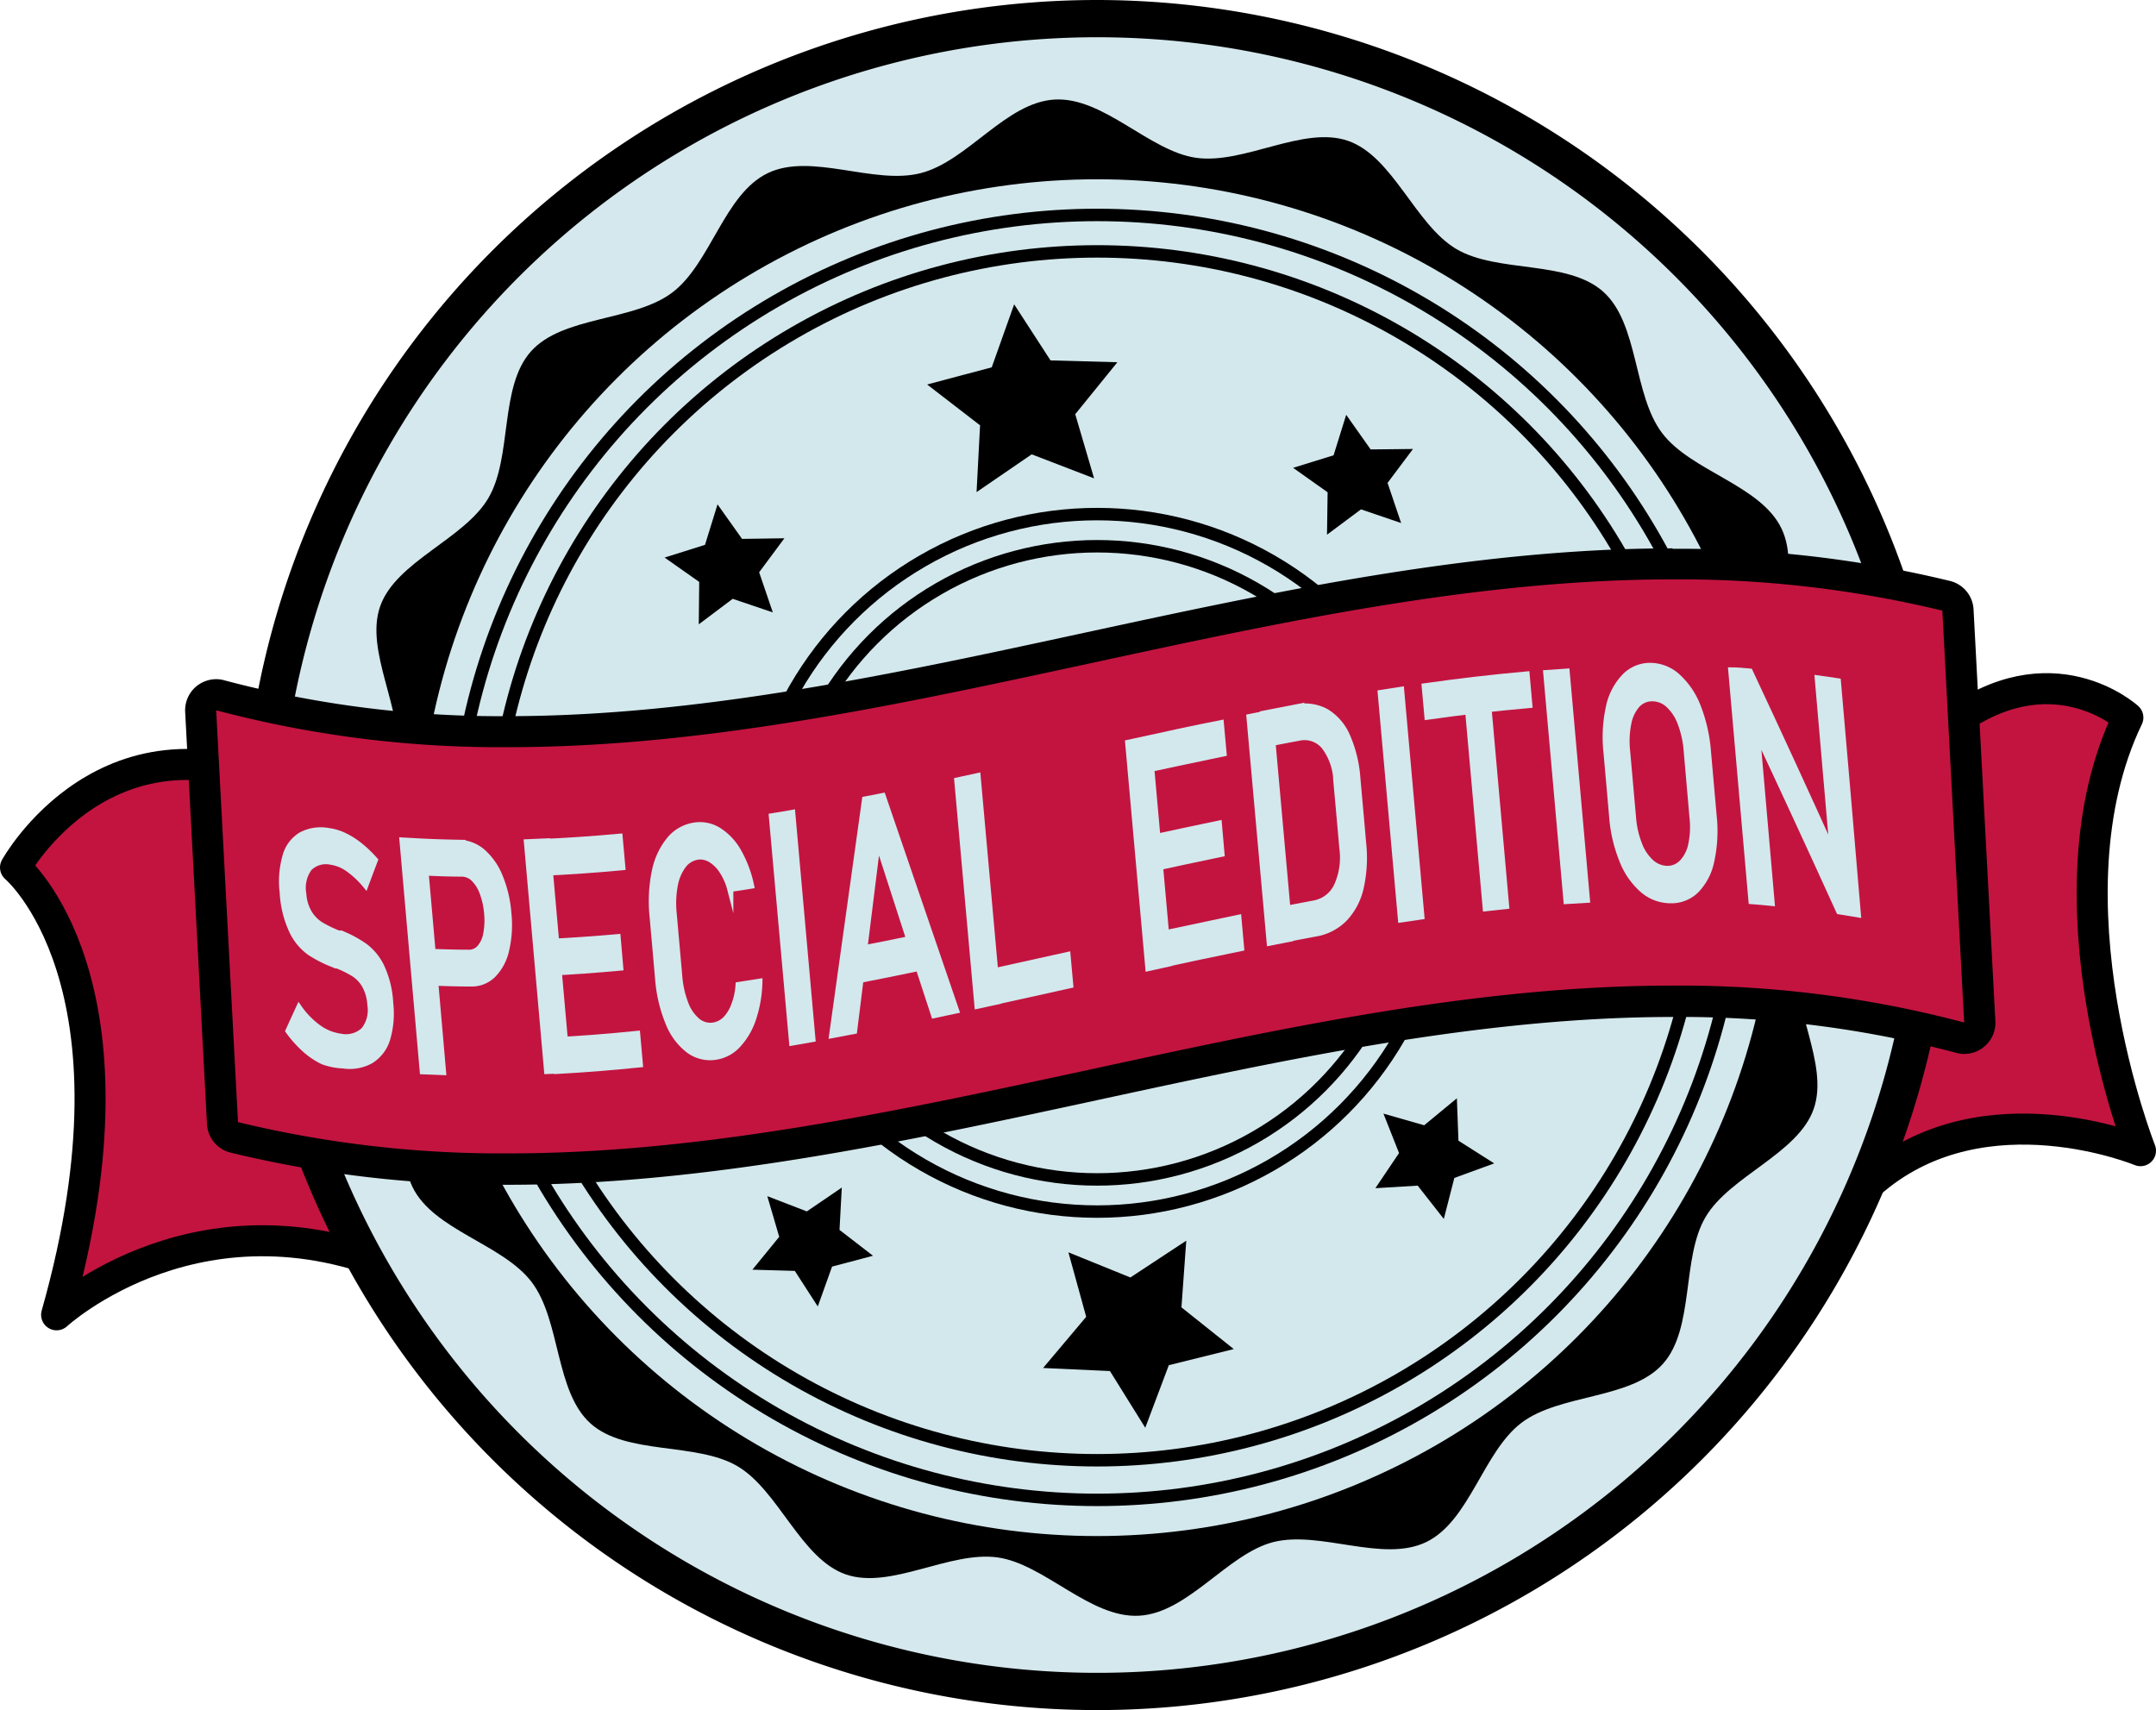 <svg xmlns="http://www.w3.org/2000/svg" viewBox="0 0 246.03 195.16"><defs><style>.cls-1,.cls-4{fill:#c31440;}.cls-1,.cls-3{stroke:#000;}.cls-1{stroke-linecap:round;stroke-linejoin:round;stroke-width:3.54px;}.cls-2{fill:#d5e8ed;}.cls-3{fill:#d3e8ed;stroke-width:1.42px;}.cls-3,.cls-5{stroke-miterlimit:10;}.cls-5{fill:#d2e8ed;stroke:#d2e8ed;stroke-width:0.71px;}</style></defs><g id="Calque_2" data-name="Calque 2"><g id="SPECIAL_EDITION" data-name="SPECIAL EDITION"><path class="cls-1" d="M213.9,134.59c12.71-10.59,30.36-3.27,30.36-3.27s-11.38-28.77-1.44-49.43c0,0-8.76-8-20.4.92Z"/><path class="cls-1" d="M33.77,90.45C12.36,79.82,1.77,99,1.77,99s15.47,13,4.69,51.05c0,0,16.77-15.49,40.47-4.53Z"/><circle class="cls-2" cx="125.2" cy="97.58" r="95.45"/><path d="M125.2,4.25A93.33,93.33,0,1,1,31.88,97.58,93.33,93.33,0,0,1,125.2,4.25m0-4.25a97.58,97.58,0,1,0,97.58,97.58A97.69,97.69,0,0,0,125.2,0Z"/><path d="M211.69,93.06c.31,5.58-5.9,10.81-6.65,16.14-.77,5.49,3.72,12.23,1.93,17.35s-9.57,7.65-12.34,12.34-1.23,12.69-4.87,16.76-11.73,3.4-16.12,6.71-5.93,11.24-10.9,13.63-12.08-1.36-17.45,0c-5.22,1.34-9.72,8.09-15.3,8.4s-10.81-5.9-16.14-6.65c-5.49-.77-12.23,3.72-17.35,1.93s-7.65-9.57-12.34-12.34-12.69-1.23-16.76-4.87-3.4-11.73-6.71-16.12-11.24-5.93-13.63-10.9,1.37-12.08,0-17.45c-1.34-5.22-8.09-9.72-8.4-15.3s5.9-10.81,6.65-16.14c.77-5.49-3.72-12.23-1.93-17.35s9.57-7.65,12.34-12.34,1.23-12.69,4.87-16.76,11.73-3.4,16.12-6.71,5.93-11.24,10.9-13.63,12.08,1.37,17.45,0,9.72-8.09,15.3-8.4,10.81,5.9,16.14,6.65c5.49.77,12.23-3.72,17.35-1.93s7.65,9.57,12.34,12.34,12.69,1.23,16.76,4.87,3.4,11.73,6.71,16.12,11.24,5.93,13.63,10.9-1.36,12.08,0,17.45C204.63,83,211.38,87.48,211.69,93.06Z"/><circle class="cls-3" cx="125.17" cy="97.88" r="78.13"/><circle class="cls-3" cx="125.2" cy="97.85" r="73.32"/><circle class="cls-3" cx="125.2" cy="97.67" r="68.98"/><circle class="cls-3" cx="125.2" cy="98.47" r="39.8"/><circle class="cls-3" cx="125.2" cy="98.47" r="36.13"/><path class="cls-4" d="M58,133.44a128.52,128.52,0,0,1-31.24-3.62,1.78,1.78,0,0,1-1.34-1.63l-2.49-47a1.77,1.77,0,0,1,1.77-1.86,1.82,1.82,0,0,1,.46.06A124.16,124.16,0,0,0,58,83.5c22,0,44.37-4.85,66.05-9.54,21.86-4.72,44.47-9.61,66.8-9.61A128.54,128.54,0,0,1,222.08,68a1.78,1.78,0,0,1,1.34,1.63l2.49,47a1.78,1.78,0,0,1-.66,1.47,1.75,1.75,0,0,1-1.11.39,1.89,1.89,0,0,1-.47-.06,124,124,0,0,0-32.84-4.15c-22,0-44.37,4.85-66.06,9.54-21.86,4.72-44.46,9.61-66.79,9.61Z"/><path d="M190.83,66.12a127.58,127.58,0,0,1,30.82,3.57q1.24,23.5,2.49,47a126.38,126.38,0,0,0-33.31-4.21c-44.28,0-88.57,19.15-132.85,19.15a127.58,127.58,0,0,1-30.82-3.57q-1.25-23.5-2.49-47A126.33,126.33,0,0,0,58,85.27c44.28,0,88.57-19.15,132.85-19.15m0-3.54v0c-22.53,0-45.23,4.91-67.18,9.65-21.59,4.67-43.92,9.5-65.68,9.5A122.27,122.27,0,0,1,25.6,77.64a3.31,3.31,0,0,0-.93-.13,3.59,3.59,0,0,0-2.23.79,3.55,3.55,0,0,0-1.31,2.94l2.49,47.05a3.53,3.53,0,0,0,2.69,3.25A130.51,130.51,0,0,0,58,135.21c22.52,0,45.22-4.91,67.17-9.65,21.59-4.67,43.92-9.5,65.68-9.5a122.27,122.27,0,0,1,32.38,4.09,3.31,3.31,0,0,0,.93.13,3.56,3.56,0,0,0,3.54-3.73l-2.49-47a3.53,3.53,0,0,0-2.69-3.25,130.43,130.43,0,0,0-31.66-3.67Z"/><polygon points="124.85 54.59 117.73 51.85 111.44 56.16 111.84 48.54 105.8 43.88 113.17 41.92 115.73 34.73 119.88 41.13 127.51 41.34 122.7 47.27 124.85 54.59"/><polygon points="130.69 162.94 126.66 156.47 119.03 156.12 123.95 150.28 121.92 142.92 128.99 145.79 135.37 141.59 134.82 149.2 140.79 153.96 133.38 155.8 130.69 162.94"/><polygon points="93.32 149.1 90.7 145.04 85.86 144.9 88.92 141.15 87.56 136.51 92.07 138.25 96.06 135.53 95.8 140.36 99.62 143.31 94.95 144.55 93.32 149.1"/><polygon points="164.76 139.11 161.78 135.31 156.95 135.6 159.65 131.59 157.87 127.09 162.52 128.42 166.25 125.34 166.43 130.18 170.51 132.77 165.96 134.43 164.76 139.11"/><polygon points="159.89 59.69 155.31 58.13 151.43 61.02 151.5 56.18 147.56 53.39 152.18 51.96 153.62 47.34 156.41 51.29 161.24 51.24 158.34 55.11 159.89 59.69"/><polygon points="88.19 69.89 83.61 68.34 79.74 71.25 79.79 66.41 75.84 63.63 80.45 62.18 81.88 57.56 84.68 61.5 89.51 61.43 86.63 65.31 88.19 69.89"/><path class="cls-5" d="M36.89,121.14a8.5,8.5,0,0,1-2.08-1.39,13,13,0,0,1-1.88-2.1c.39-.87.79-1.74,1.19-2.61a9.54,9.54,0,0,0,2.24,2.28,5.65,5.65,0,0,0,2.51,1,3,3,0,0,0,2.68-.76,3.71,3.71,0,0,0,.72-2.91v0a5.12,5.12,0,0,0-.64-2.24,3.87,3.87,0,0,0-1.26-1.31,11.89,11.89,0,0,0-1.89-.93l-.07,0-.08,0-.17-.08a14.33,14.33,0,0,1-2.78-1.4,6.33,6.33,0,0,1-2-2.38,11.74,11.74,0,0,1-1.11-4.46v0a10.43,10.43,0,0,1,.31-4.1A4,4,0,0,1,34.4,95.3a4.77,4.77,0,0,1,3.08-.45,5.89,5.89,0,0,1,1.76.52A9,9,0,0,1,41,96.47a13.8,13.8,0,0,1,1.77,1.69c-.36.94-.71,1.88-1.06,2.82a10.27,10.27,0,0,0-2-1.86,4.44,4.44,0,0,0-1.92-.78,2.71,2.71,0,0,0-2.52.72,3.84,3.84,0,0,0-.67,2.94v0a4.93,4.93,0,0,0,.67,2.22,4.24,4.24,0,0,0,1.3,1.33,14.37,14.37,0,0,0,2.06,1l.09,0,.09,0,.13,0,.12.06a13.08,13.08,0,0,1,2.6,1.43,6.34,6.34,0,0,1,1.86,2.31,11.18,11.18,0,0,1,1,4.15v0a10.18,10.18,0,0,1-.35,4.08,4.37,4.37,0,0,1-1.84,2.43,4.94,4.94,0,0,1-3.19.57A7.62,7.62,0,0,1,36.89,121.14Z"/><path class="cls-5" d="M45.94,95.93l2.31.13q1.16,13.16,2.3,26.28l-2.3-.09Zm2.29,12.67c1.76.08,3.51.13,5.26.14a1.61,1.61,0,0,0,1.26-.55,3.19,3.19,0,0,0,.74-1.59,8.07,8.07,0,0,0,.11-2.35,8.89,8.89,0,0,0-.52-2.38,4.33,4.33,0,0,0-1-1.6,2,2,0,0,0-1.36-.58c-1.76,0-3.51-.08-5.26-.18-.11-1.17-.21-2.34-.31-3.51,1.72.1,3.45.16,5.18.19a4.28,4.28,0,0,1,2.68,1A7.37,7.37,0,0,1,57,100a13.5,13.5,0,0,1,1,4.2,12.61,12.61,0,0,1-.25,4.21,5.76,5.76,0,0,1-1.49,2.82,3.42,3.42,0,0,1-2.5,1c-1.73,0-3.45-.06-5.18-.14C48.44,110.93,48.33,109.76,48.23,108.6Z"/><path class="cls-5" d="M60.14,96.13l2.3-.1q1.16,13.05,2.31,26.07-1.16.08-2.31.12Q61.29,109.19,60.14,96.13Zm1.12,0c3.15-.13,6.29-.34,9.44-.63.11,1.15.21,2.31.31,3.46q-4.73.45-9.45.65Zm1,11.39c2.74-.12,5.47-.32,8.21-.56l.3,3.46c-2.73.25-5.46.45-8.2.58C62.47,109.8,62.37,108.64,62.26,107.48Zm1,11.21c3.14-.16,6.29-.41,9.44-.73.1,1.15.21,2.31.31,3.46q-4.73.49-9.45.75Z"/><path class="cls-5" d="M78.59,119.83a7.29,7.29,0,0,1-2.31-3.13,16.48,16.48,0,0,1-1.17-5l-.63-7.12a16.85,16.85,0,0,1,.26-5.16,8.24,8.24,0,0,1,1.71-3.63,4.56,4.56,0,0,1,2.9-1.58,4,4,0,0,1,2.68.6,6.76,6.76,0,0,1,2.23,2.4,13.27,13.27,0,0,1,1.44,3.86q-1.19.2-2.37.36a6.86,6.86,0,0,0-.91-2.05,4,4,0,0,0-1.31-1.3,2.28,2.28,0,0,0-1.45-.33,2.55,2.55,0,0,0-1.7,1A5.37,5.37,0,0,0,77,101a11.18,11.18,0,0,0-.13,3.27l.63,7.11a11.09,11.09,0,0,0,.7,3.15,4.71,4.71,0,0,0,1.37,2,2.32,2.32,0,0,0,1.83.52,2.58,2.58,0,0,0,1.37-.68,4.45,4.45,0,0,0,1-1.6,7.74,7.74,0,0,0,.52-2.35l2.36-.37a14.3,14.3,0,0,1-.72,4.21,8.11,8.11,0,0,1-1.76,3,4.28,4.28,0,0,1-2.5,1.33A4.08,4.08,0,0,1,78.59,119.83Z"/><path class="cls-5" d="M92.7,118.57l-2.3.4q-1.16-12.89-2.31-25.8,1.16-.18,2.31-.39Q91.56,105.68,92.7,118.57Z"/><path class="cls-5" d="M98.72,91.25l2-.39q4.19,12.26,8.37,24.45l-2.49.53Q103.36,106,100.15,96q-1.35,10.83-2.69,21.65l-2.49.47ZM97,108.54c2.88-.55,5.77-1.13,8.65-1.74l.31,3.43c-2.89.61-5.77,1.19-8.66,1.75Z"/><path class="cls-5" d="M109.25,89.08l2.3-.5,2.31,25.69-2.31.5Q110.4,101.93,109.25,89.08Zm3.15,22,9.41-2.08c.1,1.14.2,2.28.31,3.42-3.14.7-6.28,1.4-9.41,2.08Z"/><path class="cls-5" d="M128.75,84.78l2.31-.5q1.14,12.84,2.3,25.68l-2.31.51Q129.89,97.62,128.75,84.78Zm1.12-.24c3.15-.7,6.29-1.38,9.44-2,.11,1.14.21,2.29.31,3.43-3.15.65-6.3,1.33-9.44,2Zm1,11.21c2.74-.59,5.47-1.18,8.21-1.75l.3,3.43q-4.09.85-8.2,1.75Zm1,11q4.71-1,9.44-2c.1,1.15.21,2.29.31,3.44-3.15.64-6.3,1.31-9.45,2Z"/><path class="cls-5" d="M142.59,81.84l2.31-.46,2.31,25.74-2.31.45Zm3.56,22,3.73-.71a3.59,3.59,0,0,0,2.68-2,7.82,7.82,0,0,0,.63-4.35q-.33-3.8-.68-7.59a6.92,6.92,0,0,0-1.37-4,2.94,2.94,0,0,0-2.95-1c-1.25.23-2.49.47-3.73.72-.1-1.15-.2-2.29-.31-3.44l3.66-.71a5.07,5.07,0,0,1,3.48.46A6,6,0,0,1,153.71,84a14.5,14.5,0,0,1,1.18,4.88c.22,2.44.44,4.87.65,7.31a15.6,15.6,0,0,1-.28,5.13,7.47,7.47,0,0,1-1.86,3.52,6,6,0,0,1-3.3,1.69l-3.64.69Z"/><path class="cls-5" d="M162.19,104.58l-2.31.34-2.31-25.83,2.31-.36Z"/><path class="cls-5" d="M162.59,78.33c3.87-.55,7.74-1,11.61-1.35.1,1.16.21,2.31.31,3.47q-5.81.51-11.61,1.33C162.8,80.63,162.7,79.48,162.59,78.33Zm4.84,1.51c.77-.1,1.54-.18,2.31-.27q1.06,11.91,2.12,23.82l-2.31.25Q168.49,91.73,167.43,79.84Z"/><path class="cls-5" d="M181.08,102.68l-2.31.14-2.31-26,2.31-.16Z"/><path class="cls-5" d="M187.48,101.55a8.59,8.59,0,0,1-2.33-3.34,16.67,16.67,0,0,1-1.17-5c-.21-2.46-.43-4.93-.65-7.39a15.92,15.92,0,0,1,.27-5.08,7.09,7.09,0,0,1,1.74-3.44A4,4,0,0,1,188.26,76a4.66,4.66,0,0,1,3.14,1.21,9,9,0,0,1,2.33,3.43,17.77,17.77,0,0,1,1.16,5.11l.66,7.45a16,16,0,0,1-.28,5.06,6.64,6.64,0,0,1-1.73,3.33,4,4,0,0,1-2.92,1.14A4.83,4.83,0,0,1,187.48,101.55ZM192,98.41a4.16,4.16,0,0,0,1-2,9.64,9.64,0,0,0,.15-3.1c-.22-2.57-.45-5.13-.67-7.69a11.19,11.19,0,0,0-.7-3.12,5.37,5.37,0,0,0-1.38-2.09,2.75,2.75,0,0,0-1.86-.73,2.3,2.3,0,0,0-1.73.75,4.41,4.41,0,0,0-1,2.09,10.34,10.34,0,0,0-.15,3.11q.34,3.83.68,7.66a10.64,10.64,0,0,0,.7,3.09,5.25,5.25,0,0,0,1.38,2.06,2.85,2.85,0,0,0,1.86.73A2.34,2.34,0,0,0,192,98.41Z"/><path class="cls-5" d="M197.57,76.51c.7,0,1.4.08,2.1.14q4.91,10.47,9.82,21.35l-.23.43q-.91-10.5-1.82-21,1.14.15,2.28.33Q210.88,91,212,104.34l-2.12-.35Q205,93.25,200.14,82.91l.23-.45q.88,10.28,1.79,20.57c-.76-.08-1.52-.14-2.28-.2Z"/></g></g></svg>